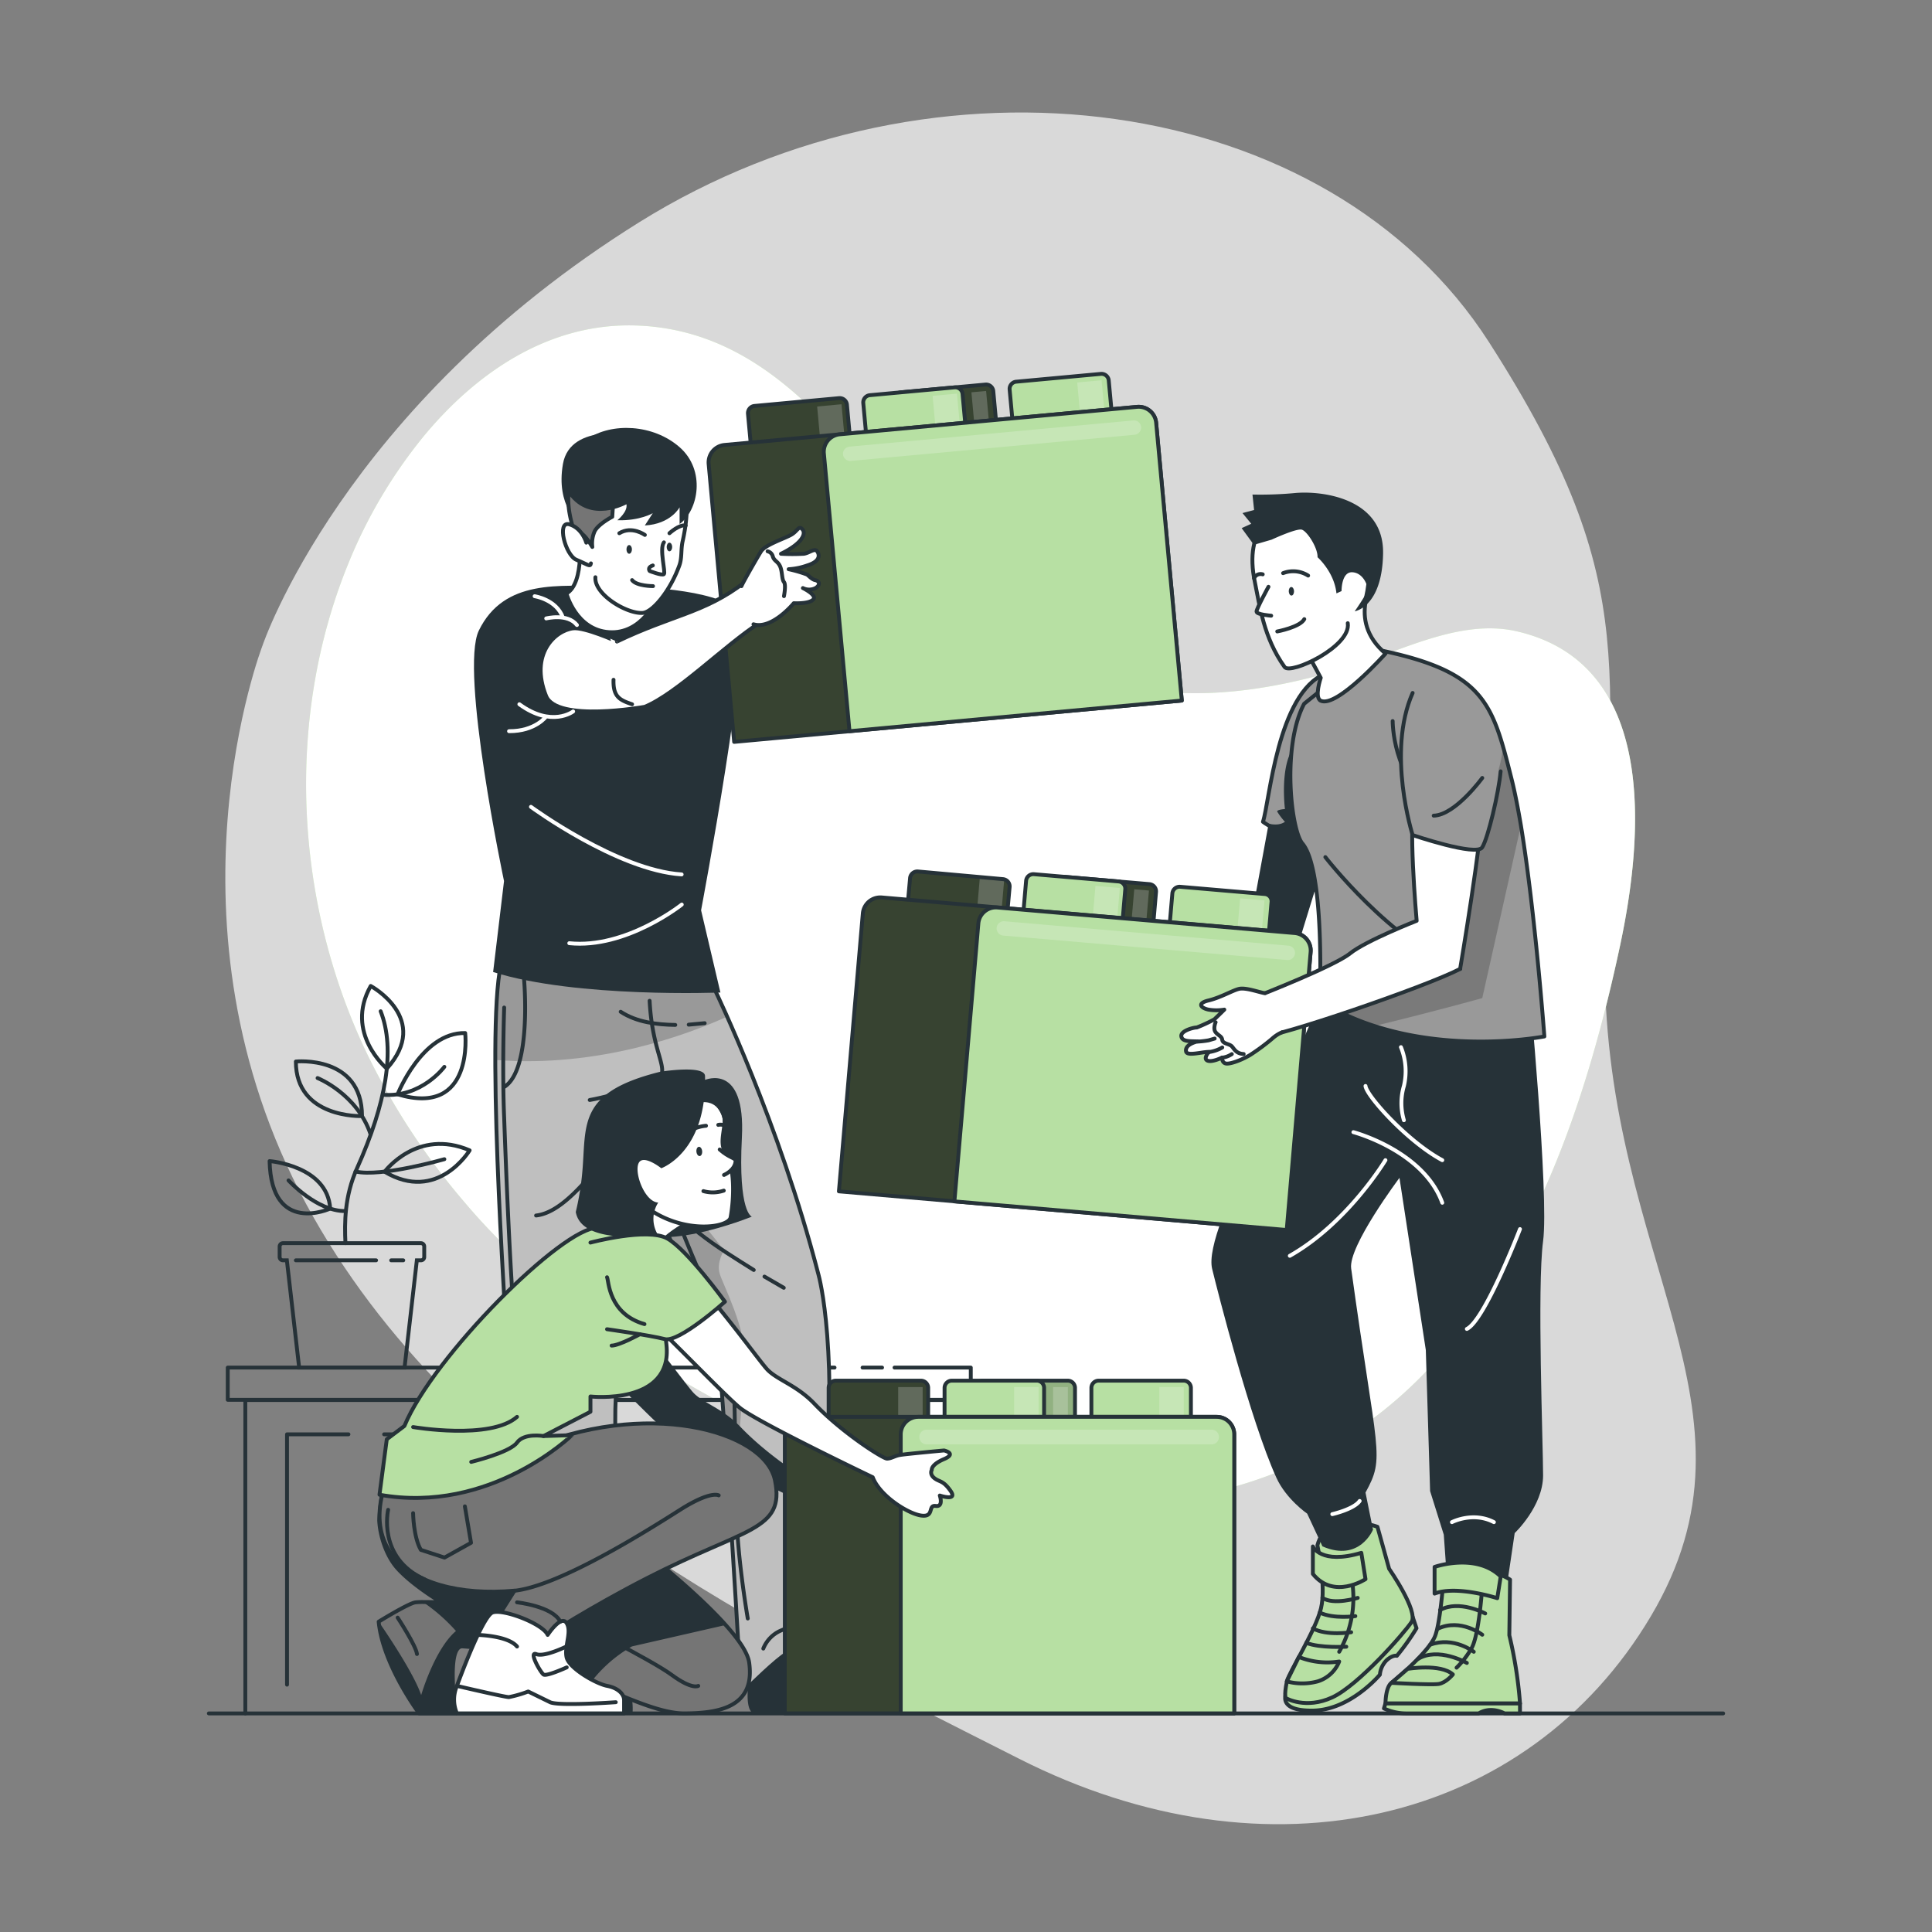 <svg xmlns="http://www.w3.org/2000/svg" xmlns:xlink="http://www.w3.org/1999/xlink" viewBox="0 0 500 500" xmlns:v="https://vecta.io/nano"><rect x="0" y="0" width="500" height="500" fill="#808080" stroke="none"/><style><![CDATA[.B{stroke-linejoin:round}.C{stroke:#263238}.D{fill:#b7e0a3}.E{fill:none}.F{fill:#fff}.G{stroke-linecap:round}.H{fill-opacity:.7}.I{opacity:.3}.J{fill:#263238}.K{fill:#757575}]]></style><defs><clipPath id="A"><path d="M356.48,395.13s-13-4.79-15.54,4.79c0,0,2.32,10.55.93,16.32s-8.39,16.79-8.82,18.88c-.85,4.1-.21,4.38-.21,4.38s5.09,2.94,11.93-.21,18.68-16.71,20.53-19.5S359.5,406,359.5,406Z" class="B C F"/></clipPath><clipPath id="B"><path d="M236.88 224.6h22a1.88 1.88 0 0 1 1.88 1.88v15.7h0H235h0v-15.7a1.88 1.88 0 0 1 1.88-1.88z" transform="matrix(1 .09 -.09 1 20.91 -20.38)" class="B C D"/></clipPath><clipPath id="C"><path d="M274.74 227.86h22a1.88 1.88 0 0 1 1.88 1.88v15.7h0-25.76 0v-15.7a1.88 1.88 0 0 1 1.88-1.88z" transform="matrix(.996 .086 -.086 .996 21.32 -23.61)" class="B C D"/></clipPath><clipPath id="D"><path d="M339.19 246.39L333 318.32l-115.89-10 6.19-71.92a4.54 4.54 0 0 1 4.92-4.14l106.82 9.18a4.54 4.54 0 0 1 4.15 4.95z" class="B C D"/></clipPath><clipPath id="E"><path d="M390.8,408.81s-5.54-3.95-17-3.16c0,0-.84,13.75-2.4,17.75s-9.78,10.93-11.31,12.12-1.53,5.34-1.53,5.34h34.82a110.91,110.91,0,0,0-2.77-17.66Z" class="B C F"/></clipPath><clipPath id="F"><path d="M399.68 268.23s-22.21 4.35-44-2.71a63 63 0 0 1-14.13-6.52s.06-1.4.1-3.69c.18-8.94.13-31.43-4.58-37-3-3.51-5.35-25.21.44-36.18l17.71-14.24c24.52 4.79 29.7 11.28 33.75 25.28.75 2.56 1.45 5.37 2.23 8.47.85 3.38 1.65 7.51 2.41 12 3.68 22.36 6.07 54.59 6.07 54.59z" fill="#999" class="B C"/></clipPath><clipPath id="G"><path d="M181.11,247.91l4,8.48s16.54,34.18,26.67,73.32c.24.93,5.48,19.47,1.28,65.64l2.4,8.1-2.62,13.38s3.94,5.69,3.8,7.55c0,0-9.72,1.81-13,3.55-2.52,1.36-10.09,8.83-10.09,8.83-2.15-.44-2.34-9.12-2.34-9.12s-4.49-77.07-5.78-80.39-9.17-17.64-21.47-50.41c0,0-.28,45.77-3.56,57.35-2.93,10.3.54,39.13.54,39.13l-2,32.09s6.92,7.19,1.31,9.12c0,0-3.75-7.21-14.43-8.85-5.43-.84-12.19,8.8-12.19,8.8-2.38-.76,1-12.87,1-12.87-7.57-57.12-2-46.78-3.5-74.7-1-17.92-6.05-94.58-.09-100.81Z" fill="#bfbfbf" class="B C"/></clipPath><clipPath id="H"><path d="M196 104h22a1.88 1.88 0 0 1 1.88 1.88v15.7h0-25.72 0v-15.7A1.88 1.88 0 0 1 196 104z" transform="matrix(.996 -.092 .092 .996 -9.49 19.5)" class="B C D"/></clipPath><clipPath id="I"><path d="M233.88 100.49h22a1.88 1.88 0 0 1 1.88 1.88v15.7h0H232h0v-15.7a1.88 1.88 0 0 1 1.88-1.88z" transform="matrix(.996 -.092 .092 .996 -9.01 22.96)" class="B C D"/></clipPath><clipPath id="J"><path d="M299.21 109.42l6.64 71.88L190 192l-6.6-71.9a4.55 4.55 0 0 1 4.11-4.95l106.76-9.85a4.54 4.54 0 0 1 4.94 4.12z" class="B C D"/></clipPath><clipPath id="K"><path d="M216.33 357.31h22a1.88 1.88 0 0 1 1.88 1.88v15.7a0 0 0 0 1 0 0h-25.76a0 0 0 0 1 0 0v-15.7a1.88 1.88 0 0 1 1.88-1.88z" class="B C D"/></clipPath><clipPath id="L"><path d="M254.33 357.31h22a1.88 1.88 0 0 1 1.88 1.88v15.7a0 0 0 0 1 0 0h-25.76a0 0 0 0 1 0 0v-15.7a1.88 1.88 0 0 1 1.88-1.88z" class="B C D"/></clipPath><clipPath id="M"><path d="M319.42 371.23v72.19H203.11v-72.19a4.55 4.55 0 0 1 4.55-4.55h107.21a4.55 4.55 0 0 1 4.55 4.55z" class="B C D"/></clipPath><path id="N" d="M110 112.47c13.46-16.08 31.65-28.47 53.33-28.26 37 .46 57 33.21 78.22 58.47 11 13.1 23.49 25.74 39.83 31.9 24.51 9.23 51.81 3.84 75.69-4.73 10.7-3.84 23.37-9.24 35.42-6.48 36.63 8.38 32.82 53.08 26.77 81.39-8.17 38.24-21.45 78.9-48.36 108.24-64.43 70.29-180.38 27.2-238.5-28.89-4.27-4.13-8.36-8.43-12.21-13A179.75 179.75 0 0 1 95 272.74c-18.72-38.95-21.3-86.29-5-126.54a128 128 0 0 1 20-33.73z"/><path id="O" d="M356.48,395.13s-13-4.79-15.54,4.79c0,0,2.32,10.55.93,16.32s-8.39,16.79-8.82,18.88c-.85,4.1-.21,4.38-.21,4.38s5.09,2.94,11.93-.21,18.68-16.71,20.53-19.5S359.5,406,359.5,406Z"/><path id="P" d="M237.576 225.539l22 1.98a1.89 1.89 0 0 1 1.711 2.049l-1.413 15.7h0l-25.76-2.318h0l1.413-15.7a1.89 1.89 0 0 1 2.049-1.711z"/><path id="Q" d="M275.549 226.929l21.919 1.883a1.88 1.88 0 0 1 1.712 2.034l-1.344 15.642h0l-25.665-2.205h0l1.344-15.642a1.88 1.88 0 0 1 2.034-1.712z"/><path id="R" d="M339.19 246.39L333 318.32l-115.89-10 6.19-71.92a4.54 4.54 0 0 1 4.92-4.14l106.82 9.18a4.54 4.54 0 0 1 4.15 4.95z"/><path id="S" d="M390.8,408.81s-5.54-3.95-17-3.16c0,0-.84,13.75-2.4,17.75s-9.78,10.93-11.31,12.12-1.53,5.34-1.53,5.34h34.82a110.91,110.91,0,0,0-2.77-17.66Z"/><path id="T" d="M399.68 268.23s-22.21 4.35-44-2.71a63 63 0 0 1-14.13-6.52s.06-1.4.1-3.69c.18-8.94.13-31.43-4.58-37-3-3.51-5.35-25.21.44-36.18l17.71-14.24c24.52 4.79 29.7 11.28 33.75 25.28.75 2.56 1.45 5.37 2.23 8.47.85 3.38 1.65 7.51 2.41 12 3.68 22.36 6.07 54.59 6.07 54.59z"/><path id="U" d="M181.11,247.91l4,8.48s16.54,34.18,26.67,73.32c.24.93,5.48,19.47,1.28,65.64l2.4,8.1-2.62,13.38s3.94,5.69,3.8,7.55c0,0-9.72,1.81-13,3.55-2.52,1.36-10.09,8.83-10.09,8.83-2.15-.44-2.34-9.12-2.34-9.12s-4.49-77.07-5.78-80.39-9.17-17.64-21.47-50.41c0,0-.28,45.77-3.56,57.35-2.93,10.3.54,39.13.54,39.13l-2,32.09s6.92,7.19,1.31,9.12c0,0-3.75-7.21-14.43-8.85-5.43-.84-12.19,8.8-12.19,8.8-2.38-.76,1-12.87,1-12.87-7.57-57.12-2-46.78-3.5-74.7-1-17.92-6.05-94.58-.09-100.81Z"/><path id="V" d="M195.234 105.058l21.907-2.021a1.88 1.88 0 0 1 2.045 1.699l1.442 15.634h0l-25.611 2.362h0l-1.442-15.634a1.88 1.88 0 0 1 1.66-2.041z"/><path id="W" d="M233.111 101.544l21.907-2.021a1.88 1.88 0 0 1 2.045 1.699l1.442 15.634h0l-25.651 2.366h0l-1.442-15.634a1.88 1.88 0 0 1 1.699-2.045z"/><path id="X" d="M299.21 109.42l6.64 71.88L190 192l-6.6-71.9a4.55 4.55 0 0 1 4.11-4.95l106.76-9.85a4.54 4.54 0 0 1 4.94 4.12z"/><path id="Y" d="M216.33 357.31h22a1.88 1.88 0 0 1 1.88 1.88v15.7a0 0 0 0 1 0 0h-25.76a0 0 0 0 1 0 0v-15.7a1.88 1.88 0 0 1 1.88-1.88z"/><path id="Z" d="M319.42 371.23v72.19H203.11v-72.19a4.55 4.55 0 0 1 4.55-4.55h107.21a4.55 4.55 0 0 1 4.55 4.55z"/></defs><path d="M67.93 167.09s-27.88 72 11.3 144.5 119.88 110.8 184.47 143.55 131.66 16.8 163.53-36.84-11.84-91.93-11.9-168.42 11.45-96.74-30-161.36-143.06-78.93-219.9-31-97.5 109.57-97.5 109.57z" opacity=".7" class="F"/><use xlink:href="#N" class="D"/><use xlink:href="#N" opacity=".7" class="F"/><g class="C E"><g class="B G"><path d="M54.05 443.43h391.9m-199.26-43.78v43.52m0-57.76v9.32"/><path d="M63.49 443.43v-81.1h183.2v17.8M90.18 371.2h-15.9v64.79m161.62 7.18V371.2H99.41m128.87-17.27h-5.05m-7.25 0H58.94v8.34h192.3v-8.34H231.5"/></g><path d="M69.77 300.49s15 1.19 15.68 12.29c0 0-15.25 7.02-15.68-12.29zm29.77 2.76s8.41-11.37 22-5.54c0 0-8.3 13.74-22 5.54zm20.85-35.9s2.42 21.87-17.49 15.85c0 0 6.32-16.08 17.49-15.85zm-24.45-12.18s15.75 8.5 4.17 21.38c0 0-11.04-9.2-4.17-21.38zm-19.37 19.55s17.12-1.72 17.12 14.12c0 0-17.12.68-17.12-14.12z" class="B"/><g class="G B"><path d="M89.4 321.73c-.25-5.32-.25-12.16 3-19.39 7.49-16.68 10-30.73 6.11-40.63M82.19 279s10.26 4.08 13.75 14.65M115 276.1s-5.93 8.08-16 7.21"/><path d="M115 300s-16.43 4.73-23 3.18m-17.33 2.31s7.35 8.06 14.73 7.93"/></g><path d="M108.93 321.73H73.24a.87.87 0 0 0-.87.87v2.71a.86.86 0 0 0 .87.86h1l3.18 27.76h27.28l3.18-27.76h1.05a.85.85 0 0 0 .86-.86v-2.71a.86.86 0 0 0-.86-.87z" stroke-miterlimit="10"/><path d="M76.57 326.17h20.76m3.91 0h3.12" class="B G"/></g><path d="M328.71,211.09l-4,21.74-32.62,19.82,4.51,8.28s37.71-11.5,38.63-14.19,9.61-31.18,9.61-31.18Z" class="J"/><path d="M343 174.33l-2.18 26.36-1.15 13.83c-6.29 3.06-12.44-1.54-12.82-1.84h0c1.71-5.02 3.7-33.35 16.15-38.35z" fill="#999" class="B C"/><path d="M340.78 200.69l-1.15 13.83c-6.29 3.06-12.44-1.54-12.82-1.84.27.12 3.58 1.52 5.73 0a16.78 16.78 0 0 1-2-2.64c-.13-.52 2-.66 2-.66s-1.4-11.21 2.33-16c1.46-1.82 3.74 1.98 5.91 7.31z" class="J"/><path d="M365.59,418.44l1,2.94a59.51,59.51,0,0,1-5.08,7.14s-1-.32-2.64,1.13a6.07,6.07,0,0,0-1.76,3.76s-7.64,9.16-17.33,9.29-6.77-4.75-6.77-4.75Z" class="B C D"/><use xlink:href="#O" class="F"/><g clip-path="url(#A)" class="D"><use xlink:href="#O" opacity=".4"/></g><g class="B C E"><use xlink:href="#O"/><path d="M349.83,408.68a28.23,28.23,0,0,1-3.25,18.8" class="G"/></g><path d="M346.58,430a8.77,8.77,0,0,1-5.56,5.14,15.47,15.47,0,0,1-8,0l3.12-6.32A19.94,19.94,0,0,0,346.58,430Z" class="B C D"/><path d="M348.42 426.17s-6.8.41-10.35-1m11.61-2.75s-6.36 1-9.91-1m10.99-3.17s-5.57.81-9.21-.91m9.83-3.81s-6.2 1.94-9.13 0" class="E G B C"/><path d="M352.31 401.87l1.08 6.81s-8.2 5.4-13.62-1.35v-7.11s2.04 4.78 12.54 1.65z" class="B C D"/><path d="M345.19 249c-8.31 26.33-34.1 68.56-31.49 79.37 1.43 5.9 9.94 39.33 16.6 54 2.53 5.61 8 9.36 8 9.36l3.95 8.47c9.63 4.19 13.08-4.33 13.08-4.33l-1.94-9.6c5.16-9.38 3-9.38-3.71-58-.79-5.73 12.5-23.44 12.5-23.44l6.82 44.56 1.11 36.5 3.54 11.28.8 11.23h15.83l1.72-11.64s7.35-6.93 7.35-14.93-1.58-48.75 0-60.62-3.7-67.21-3.7-67.21z" class="J"/><use xlink:href="#P" class="D"/><g clip-path="url(#B)" class="H"><use xlink:href="#P" class="I"/><path d="M253.615 226.705l6.307.542-1.084 12.614-6.307-.542z" class="F I"/></g><use xlink:href="#P" stroke-width="1.004" class="B C E"/><use xlink:href="#Q" class="D"/><g clip-path="url(#C)" class="H"><use xlink:href="#Q" class="I"/><path d="M293.543 230.141l3.806.327-1.084 12.614-3.806-.327z" class="F I"/></g><g class="B C"><use xlink:href="#Q" class="E"/><g class="D"><use xlink:href="#Q" x="-7.962" y="-0.69"/><path d="M305.439 229.498l21.919 1.883a1.88 1.88 0 0 1 1.712 2.034l-1.343 15.632h0l-25.665-2.205h0l1.344-15.642a1.88 1.88 0 0 1 2.033-1.702z"/></g></g><g class="F H"><path d="M283.505 229.274l6.307.542-1.084 12.614-6.307-.542zm37.437 3.213l6.307.542-1.084 12.614-6.307-.542z" class="I"/></g><use xlink:href="#R" class="D"/><g clip-path="url(#D)" class="H"><use xlink:href="#R" class="I"/></g><g class="B C"><use xlink:href="#R" class="E"/><path d="M339.19 246.39L333 318.32l-86-7.4 6.2-71.92a4.54 4.54 0 0 1 4.92-4.14l76.93 6.61a4.54 4.54 0 0 1 4.14 4.92z" class="D"/></g><g class="F"><path d="M333.15 248.45l-73.51-6.32a1.88 1.88 0 0 1-1.71-2h0a1.88 1.88 0 0 1 2-1.71l73.51 6.32a1.88 1.88 0 0 1 1.71 2h0a1.88 1.88 0 0 1-2 1.71z" class="H I"/><use xlink:href="#S"/></g><g clip-path="url(#E)" class="D"><use xlink:href="#S" opacity=".4"/></g><g class="B C E"><use xlink:href="#S"/><path d="M383.61,410.59s-.82,12.66-2.79,16a23.13,23.13,0,0,1-3.86,5" class="G"/></g><path d="M376 433.34s-1.75 2.18-3.69 2.47-12.19-.29-12.19-.29l4.18-3.62s8.5-1.43 11.7 1.44z" class="B C D"/><path d="M379.62 430.37s-7.42-4.26-12.71-1m14.5-1.89s-5.18-4.05-11.29-1.83m13.49-2.58s-5.58-4.34-11.46-1.58m12.22-3.93s-6.77-3.64-11.69-.88" class="E G B C"/><path d="M393.37 440.86v2.57h-4s-3.43-2-6.69 0H363.9a13.62 13.62 0 0 1-5.74-1.29l.39-1.28zM388.38 408l-.89 5.61s-10.45-3.39-16.22-1.19v-6.9s10.73-3.76 17.11 2.48z" class="D B C"/><use xlink:href="#T" fill="#999"/><g clip-path="url(#F)"><path d="M393.61 213.64l-10 44.67s-14.45 4-27.92 7.21a63 63 0 0 1-14.14-6.52s.06-1.4.1-3.69c12.1-6.19 29.76-15.29 29.62-15.72-.23-.67 0-24 0-24s16-3.71 17.7-22.45c.75 2.56 1.45 5.37 2.23 8.47.85 3.39 1.65 7.49 2.41 12.03z" opacity=".2"/></g><g class="B C"><use xlink:href="#T" class="E"/><g class="F"><path d="M356,149.2s-7.82,11.2,2.58,19.94c0,0-12.62,14.16-16.77,12.21-1.75-.82,0-5.93,0-5.93l-7.32-13.54Z"/><path d="M353.45,155c2.44-10.67,1.27-26.56-13.68-25.15-10.48,1-17.95,6.8-15,20.86,1.23,5.93,2.24,14.33,7.68,21.91,1.51,2.1,17.31-5.33,16.35-11.34" class="G"/></g><path d="M332.06 148.33a7.24 7.24 0 0 1 6.48.63m-14 .68a1.88 1.88 0 0 1 2.25-1" class="E G"/><path d="M328.28,151.86s-3.08,5.61-3.09,6.41,3.79,1.07,3.79,1.07" class="F G"/></g><path d="M334.9 153c0 .61-.27 1.11-.65 1.13s-.7-.48-.72-1.09.27-1.11.65-1.12.7.49.72 1.08z" class="J"/><path d="M330.55,163.42s5.91-1.11,7-3.19" class="B C E G"/><path d="M324.5 141l4.6-1.34s6.45-3 7.82-2.58 4.15 4.69 4.06 7.13c0 0 4.34 3.82 4.89 9.36l1.32-.6s-.07-5 2.77-4.87 4.12 3.53 3.93 4.6-3.3 5.51-3.3 5.51 7.12-1.06 7.35-15-15.05-16.21-22.48-15.64a97 97 0 0 1-11.32.42l.42 4-3 .79 2.26 2.77-2.48 1.13z" class="J"/><g class="B E G"><path d="M350.26 293s18.1 4.79 23 18.27m-14.71-11.02s-9.78 16.29-24.75 24.75m11 66.86s5.56-1.25 7.08-3.41m23.88 5.48s5.44-2.82 10.86 0m6.75-75.84s-9.13 23.65-13.75 25.84m-26.23-62.88c.25 2.57 11 14.48 19.87 19.2M362.56 271a16.57 16.57 0 0 1 .77 10.05 15.49 15.49 0 0 0 0 8.86" stroke="#fff"/><path d="M343 221.82s16.83 21.78 34.92 28.93m-17.5-64.14s-.06 14.81 10.62 21.49" class="C"/></g><g class="F B C G"><path d="M366.43,208.22c-2.26,2.22.2,30.08.2,30.08s-13.13,5.14-17.24,8.45-23.58,10.91-23.58,10.91-3,10.22.74,10.57,42.47-12.85,51.33-17.48c0,0,5.77-34,5.73-42.65"/><path d="M327.35,257.05c-1.8-.34-5-1.52-6.68-1.13s-4.75,2.24-7.91,3-1.85,2,0,2.37a12.45,12.45,0,0,0,4.09,0l-2.57,2.51a40.53,40.53,0,0,1-4.55,2.11c-.93,0-4.22.89-4,2.29s2.11,1.24,4.22,1.32c0,0-3.36.67-3,2.58.22,1.31,4,.13,5.93.13,0,0-1.58,1.72-.4,2.25s3.8-.79,3.8-.79-.1,1.42,1.08,1.56,4.15-1,6.17-2.22a54.74,54.74,0,0,0,5.7-4.22,9.39,9.39,0,0,1,2.59-1.68"/></g><path d="M310 269.56a22.88 22.88 0 0 0 2.77-.32l1.58-.46m-1.46 3.49a9.52 9.52 0 0 0 3.43-1.18m-.03 2.64a5.83 5.83 0 0 0 2.5-.93m-4.19-8.24s-.72 1.65 0 2.57 1.59 1 1.72 2 1.85 1 2.47 1.65 1.09 1.9 3.07 2" class="E B C G"/><path d="M365.59,179.33c-6.81,15.41,0,36.79,0,36.79s16.48,5.6,18,3.19,4.3-14.23,4.77-19.69" fill="#999" class="B C G"/><path d="M383.61,201.33s-7,9.63-12.57,9.76" class="B C E G"/><path d="M133.41 443.43s-1.71-6.53.29-8.95c3.58-4.34-.44-8 3.16-9.49l1.51 1.75c.29-1.77-.55-7.18 6.13-7.88 8.08-.85 8.23 5 8.67 7l-.14-2.71c3.45 0 1.66 3.44 6.88 9.06a14.9 14.9 0 0 1 3.78 11.26zm61.59 0c-3.25-1.45-.27-13.71-.27-13.71s-4.37-2.93 0-6a12.16 12.16 0 0 0 12.41 2s.85-8.2 6-7.15c0 0 1.32 5.2 4.33 8.17 8.15 8 18.68 9 20.44 12.84.53 1.16-.11 3.81-.11 3.81z" class="J"/><use xlink:href="#U" fill="#bfbfbf"/><g clip-path="url(#G)"><path d="M128.26 274.31c26.74 2.1 49.89-6.65 59.94-11.22l-3.08-6.7-4-8.47-50-1.82c-2.12 2.25-2.87 13.68-2.86 28.21zm35.97 23.12c12.17 32.35 20 46.51 21.26 49.81.73 1.92 2.52 28.09 3.92 50.05l3.39-45.2c.3-8.24-5.65-19.53-6.54-22.45s1.12-6.08 1.12-6.08l-10.7-13.5c.36-4.58-5.31-24.57-5.31-24.57-3.37 3.19-6.37 9.98-7.14 11.94z" opacity=".2"/></g><g class="B C E"><use xlink:href="#U"/><g class="G"><path d="M164 296.84s6.11-11.79 11.32-15.08m2.3-3.82s-18.56 5.65-25 6.74"/><path d="M168.12 259c.8 15.45 6.25 18.08 1 21.45 0 0 .15 7.23-2.47 11.81m-31.05-39.17s2.19 23.75-5.12 28.22m0-20.56s-.55 15.81 0 28.55c0 0 1.83 53.85 3.66 60.61s-2.82 17-2.42 46.22M148 419a7.59 7.59 0 0 0-5.11.68m16.11 5.73a28.05 28.05 0 0 0-7.86-5.39M156 300.57c-4.1 4.6-10.6 13.27-17.26 14m23.53-21.48l-3.88 4.7m-1.96 49.12s-9.32 12.69-14.43 13.42m25.39-65.78s16.6 46.23 22.37 50.79l.84 45.87c.19 11.87 2.92 27.65 2.92 27.65m17.72-.34s-6.39 2.21-9.5 3.62a8.59 8.59 0 0 0-4.2 4.51"/><path d="M195.07 328.67c-8.91-5.59-20.66-12.58-25.4-22.43m33.17 27.04l-5-2.9m-23.08-65.13c-4.79-.07-10-.7-14.13-3.41"/><path d="M182.37 264.8l-4.13.38"/></g></g><path d="M191.26 158.64c-3.66-5.54-22.31-6.95-34.28-6.95s-26.5-2-33.06 11.5c-5 10.31 6.52 64.83 6.52 64.83l-2.82 23.54c21.68 6.8 58.82 5.3 58.82 5.3l-5-21.28s13.48-71.41 9.82-76.94z" class="J"/><path d="M149.87 138s1.61 12.83-3.27 15.6c0 0 2.44 9.41 11 10s12.34-8.6 12.34-8.6z" class="B C F"/><use xlink:href="#V" class="D"/><g clip-path="url(#H)" class="H"><use xlink:href="#V" class="I"/><path d="M211.476 105.2l6.303-.581 1.163 12.606-6.303.581z" class="F I"/></g><use xlink:href="#V" class="B C E"/><use xlink:href="#W" class="D"/><g clip-path="url(#I)" class="H"><use xlink:href="#W" class="I"/><path d="M251.4 101.528l3.804-.351 1.163 12.606-3.804.351z" class="F I"/></g><g class="B C"><use xlink:href="#W" class="E"/><g class="D"><path d="M225.152 102.272l21.907-2.021a1.88 1.88 0 0 1 2.045 1.699l1.442 15.634h0l-25.691 2.37h0l-1.442-15.634a1.88 1.88 0 0 1 1.739-2.048z"/><use xlink:href="#W" x="29.88" y="-2.763"/></g></g><g class="F H"><path d="M241.357 102.447l6.303-.581 1.163 12.606-6.303.581zm37.424-3.462l6.303-.581 1.163 12.606-6.303.581z" class="I"/></g><use xlink:href="#X" class="D"/><g clip-path="url(#J)" class="H"><use xlink:href="#X" class="I"/></g><g class="B C"><use xlink:href="#X" class="E"/><path d="M299.21 109.42l6.64 71.88-86 7.93-6.63-71.88a4.55 4.55 0 0 1 4.11-4.95l76.89-7.1a4.54 4.54 0 0 1 4.99 4.12z" class="D"/></g><path d="M293.64 112.51l-73.47 6.78a1.88 1.88 0 0 1-2-1.7h0a1.87 1.87 0 0 1 1.69-2l73.47-6.78a1.88 1.88 0 0 1 2 1.7h0a1.89 1.89 0 0 1-1.69 2z" class="F H I"/><path d="M164.54,112.56s-16.95-3.4-18.85,7.51S150,135.62,150,135.62Z" class="J"/><g class="B C G"><path d="M150,141.61a29.42,29.42,0,0,1-.87-16.89c1.66-7,10-16.63,22.65-7.88,6.51,4.51,6.91,14.3,4.88,23.26-.48,2.14-.12,4.23-.83,6.2-2.5,6.9-7.07,12.21-9.57,12.33-4.17.21-12.51-4.84-12.17-9.24" class="F"/><path d="M166.89 138.44s-3.37-2.44-6.61-.44m12.97 0s2.55-2.34 4.21-2" class="E"/></g><g class="J"><path d="M162.13 142.18c0 .62.31 1.13.7 1.13s.71-.51.71-1.13-.32-1.12-.71-1.12-.7.5-.7 1.12z"/><ellipse cx="173.25" cy="141.56" rx=".71" ry="1.12"/></g><path d="M171.82 140.36c-1.24 1.62.5 7.79 0 8.23s-3.68-.81-3.68-.81-.74-.94.81-1.44m.05 5.35s-4.27 0-5.41-1.56" class="B C E G"/><path d="M158.78 128.58l-.33 5.16s-3.66 1.89-4.58 3.81a7.67 7.67 0 0 0-.58 4s-2.22-3.88-3.42-3.56c-.43.11-.43 1.74-.43 1.74s-5-11.16-.48-17.06 9.82 5.91 9.82 5.91z" class="B C K"/><path d="M151.73,140.44s-1-3.75-4.37-4.74-1.06,8,1.81,9.17,3.59,2,3.76.93" class="B C F G"/><path d="M147.14 127.93c-.28-.38-1.52-10 4.83-14.32s17.08-3.86 23.91 2.12 4.89 16.35 0 19.89v-4.33s-2.25 4.34-9 4.7l2.06-3.18s-3.32 2-9.17 1.83c0 0 2.75-2.19 2.35-4.14.01 0-9.28 5.23-14.98-2.57z" class="J"/><g class="B C F"><path d="M148.33 162.61c-4.68.56-11.34 6.67-7 17.52 2.77 6.88 25.53 2.79 25.53 2.79 8.44-3.48 20.77-16 29.82-21.81 0 0-1.91-12-4.11-10.3-10.23 7.83-18.64 8.37-32.91 15.23.03-.04-8.39-3.78-11.33-3.43z"/><path d="M158.78 175.93c-.14 4.48 1.7 5.27 4.8 6.33m28.31-30.57c.21-.65 4-7.31 5.07-9s5.85-3.22 7.7-4.24 2-2.57 3-1.46 0 3.64-5.54 6.33a53.53 53.53 0 0 0 5.91 0c1.48-.22 2.8-1.56 3.46-.63s.79 2.6-2.51 3.62a17.16 17.16 0 0 1-4.88 1 34.26 34.26 0 0 1 4.75 1.38c.53.39 1.32 1.3 2.11 1.44s1.65 1 .2 2a3.6 3.6 0 0 1-3.37.06s3.83 1.85 2.64 3-5 .92-5 .92-5.65 6.89-10.43 5.45" class="G"/></g><g class="E B G"><path d="M198.66,142.68A1.8,1.8,0,0,1,200,144c.33,1.18,1.3,1.25,1.89,2.57s.42,3.36,1,4.06,0,3.65,0,3.65" class="C"/><path d="M149.31 161.76c-2.45-3.12-7.95-1.71-7.95-1.71m-3-5.75s5.66.83 7.33 5.54m2.64 24.28s-5.52 4.27-13.92-1.86m6.95 3.15s-2.8 3.87-9.62 3.82m44.7 44.87s-14.44 11.51-29.11 10m-9.92-35.29s22.41 16.44 39 17.49" stroke="#fff"/></g><path d="M138,330.51a17.09,17.09,0,0,1,12.65-1.58c7.31,1.84,26.3,29,28.94,31.65s7.58,4,12.13,8.79c7.2,7.51,17.67,14.15,18.73,14.15s1.91-.66,3.23-.92,11.54-1.19,11.54-1.19,3.43.76,0,2.23-3.17,2.78-3.17,2.78-.69,1.11.69,2.17,2.19.48,4.16,3.27-2.78,1.21-2.78,1.21,1.05,3-1.06,2.7-.26,2.93-3.69,2.49-10.77-5.07-12.61-9.92c0,0-29.94-14.31-34.42-18S149,346.86,147.71,346.6" class="J"/><use xlink:href="#Y" class="D"/><g clip-path="url(#K)" class="H"><use xlink:href="#Y" class="I"/><path d="M232.45 358.97h6.33v12.66h-6.33z" class="F I"/></g><use xlink:href="#Y" class="B C E"/><use xlink:href="#Y" x="38" class="D"/><g clip-path="url(#L)" class="H"><path d="M254.33 357.31h22a1.88 1.88 0 0 1 1.88 1.88v15.7a0 0 0 0 1 0 0h-25.76a0 0 0 0 1 0 0v-15.7a1.88 1.88 0 0 1 1.88-1.88z" class="I"/><path d="M272.54 358.97h3.82v12.66h-3.82z" class="F I"/></g><g class="B C"><use xlink:href="#Y" x="38" class="E"/><g class="D"><use xlink:href="#Y" x="30"/><use xlink:href="#Y" x="68"/></g></g><g class="F H"><path d="M262.45 358.97h6.33v12.66h-6.33zm37.58 0h6.33v12.66h-6.33z" class="I"/></g><use xlink:href="#Z" class="D"/><g clip-path="url(#M)" class="H"><use xlink:href="#Z" class="I"/></g><g class="B C"><use xlink:href="#Z" class="E"/><path d="M319.42 371.23v72.19h-86.31v-72.19a4.55 4.55 0 0 1 4.55-4.55h77.21a4.55 4.55 0 0 1 4.55 4.55z" class="D"/></g><path d="M313.58 373.8H239.8a1.88 1.88 0 0 1-1.88-1.88h0a1.88 1.88 0 0 1 1.88-1.92h73.78a1.88 1.88 0 0 1 1.88 1.88h0a1.88 1.88 0 0 1-1.88 1.92z" class="F H I"/><path d="M177 443.42c-6 0-14.43-3.86-24.14-7.94-10.07-4.24-21.54-8.72-33.18-9.39-4.34-.25-1.71 17.33-1.71 17.33h-9.5S99.09 430.9 98 419.69c0 0 7.66-4.73 9.5-5a16.76 16.76 0 0 1 1.91-.09c2.06 0 4.81.09 4.81.09h0c-.44-.26-7.45-4.48-11.32-8.77-3.19-3.54-4.65-9.13-4.76-12.47a61.16 61.16 0 0 1 .73-6.6l49.92.83s.54.38 1.5 1.09c5.79 4.22 26.95 19.94 37.53 31.79 3.42 3.83 5.73 7.25 6.07 9.75 1.59 11.53-7.84 13.11-16.89 13.11z" class="B C K"/><path d="M187.83 420.54l-24.28 5.55a35.81 35.81 0 0 0-10.71 9.39c-10.07-4.24-21.54-8.72-33.18-9.39-4.34-.25-1.71 17.33-1.71 17.33h-9.5S99.09 430.9 98 419.69c0 0 8.84 12.6 11 19 0 0 3.43-11.84 9-16.59a45.66 45.66 0 0 0-8.51-7.47c2.06 0 4.81.09 4.81.09h0c-.44-.26-7.45-4.48-11.32-8.77-3.19-3.54-4.48-9.14-4.76-12.47-.14-1.64.06-6.6.06-6.6s37.23 5.31 52.09 1.92c5.72 4.2 26.88 19.89 37.46 31.74z" class="J"/><path d="M148.8 419.69s19.78 9.91 25.06 13.79 6.85 2.83 6.85 2.83m-77.8-17.67s4.75 7.25 5 9.42" class="B C E G"/><path d="M182.47 279.48s10.53-4.58 9.53 14.9 2.57 20.48 2.57 20.48-26.5 10.88-33.23 1.58-.34-34.75 21.13-36.96z" class="J"/><g class="B C"><path d="M181,314.86s-10.9,5.14-11.89,9.89-14.64-2.4-14.64-2.4l9.89-14.22Z" class="F"/><path d="M109.53 367c-25 31.84-4.71 47.2 23.63 44.66l-5.68 9 14.26 2.47s10.93-7.14 25.83-14.77c25.36-13 35.61-12.22 33-25.23s-33.69-21.45-64.85-7.74c-.03-.01-16.95-20.11-26.19-8.39z" class="K"/><path d="M118.25 436.31s6.51-18 9.23-19 13 2.9 14.26 5.8c0 0 3.47-5.32 4.89-3.06s-.63 6 0 8.86 7.66 6.86 10.47 7.39 4.41 2.11 4.41 3.69v3.43h-43.26a9.05 9.05 0 0 1 0-7.11z" class="F"/><path d="M146.63 426.09s-5.73 2.83-7.82 2 1.07 4.75 1.86 5.28 6-1.85 6-1.85m-23.01-8.4s7.78.15 10.15 3m-15.56 10.19s12.4 2.9 13.45 2.9a30.17 30.17 0 0 0 5-1.45l5.66 2.77c2.26 1.06 17 0 17 0m-26.2-28.85C145 410.4 168 395.81 176 390.74s10-3.74 10-3.74" class="E G"/><path d="M98.21,386.83l1.89-14.35,4.56-3.44c7.39-17.93,40.87-51.42,50-51.31,13.71.16,16.13,14.55,17.82,30.3s-19.67,13.38-19.67,13.38v3.95l-12.15,6.29,7.36-.23S126.85,392,98.21,386.83Z" class="D"/><path d="M157.55 290c2.87-9 16-11.4 20.72-9.93a16.79 16.79 0 0 1 8.91 8.13c1.2 2.59-1.31 7.17.48 9.84 2.56 3.83 2.34 11.91 1.42 17-.5 2.7-11.73 4.3-20.91-2-9.86-6.82-13.4-14.38-10.62-23.04z" class="F"/></g><path d="M170.82 277.38s11.56-1.88 11.64 1.09c.51 19.73-11.32 23.87-11.32 23.87s-4.83-3.85-5.91-1.21 1.7 9.94 5.12 10.09a7.82 7.82 0 0 0-.14 8.24s-19.58 3.27-21.2-5.8a71.4 71.4 0 0 0 1.62-9.58c1.27-12.71-1.7-21.26 20.19-26.7z" class="J"/><g class="B C G"><path d="M186.26,297.49c2.41,2.17,4.14,2.17,4.11,2.95-.09,2.43-3,3.64-3,3.64" class="F"/><path d="M187.31,308.13a8.87,8.87,0,0,1-5.27.13" class="E"/></g><path d="M180.9,285.38s7.69-2.23,6.28,10.25c0,0,3.2-4.35,3.19-9.24,0-8.47-11.33-6.77-11.33-6.77l1.48,6" class="J"/><path d="M187.89 291.49a2.59 2.59 0 0 0-2-.37m-3.18.23s-4.13.24-5.92 3" class="B C E G"/><path d="M181.72 297.92c.06.66-.22 1.23-.63 1.27s-.79-.47-.86-1.13.22-1.23.63-1.27.8.47.86 1.13z" class="J"/><g class="B C G"><path d="M133.81,414.68s9.2,1,11.2,5" class="E"/><path d="M157.1,324.48a17.09,17.09,0,0,1,12.65-1.58c7.32,1.85,26.3,29,28.94,31.65s7.58,4,12.13,8.79c7.2,7.51,17.67,14.15,18.73,14.15s1.91-.66,3.23-.92,11.54-1.19,11.54-1.19,3.43.77,0,2.23-3.17,2.79-3.17,2.79-.68,1.1.69,2.16,2.19.48,4.16,3.27-2.78,1.21-2.78,1.21,1.05,3-1.06,2.7-.26,2.93-3.69,2.49-10.77-5.07-12.61-9.92c0,0-29.94-14.31-34.42-18s-23.32-23.48-24.65-23.74" class="F"/><path d="M152.8,321.58s14.76-3.95,19.91-1.05,14.91,16.35,14.91,16.35-11.9,10.65-15.58,9.68S157.1,344,157.1,344" class="D"/><path d="M165.6 345.3s-5.35 2.94-7.32 2.94m-1.18-17.69c.45.79.3 9.44 9.69 12.13m-59.88 26.64s20 3.43 26.9-2.64m6.84 4.97s-5-.88-6.84 1.69-11.86 5-11.86 5m-21.5 12.4s-2.89 12.46 9.44 18m-2.98-17.14s.07 6.14 2 9.5l6.13 2 6.86-3.82-1.59-9.44" class="E"/></g></svg>